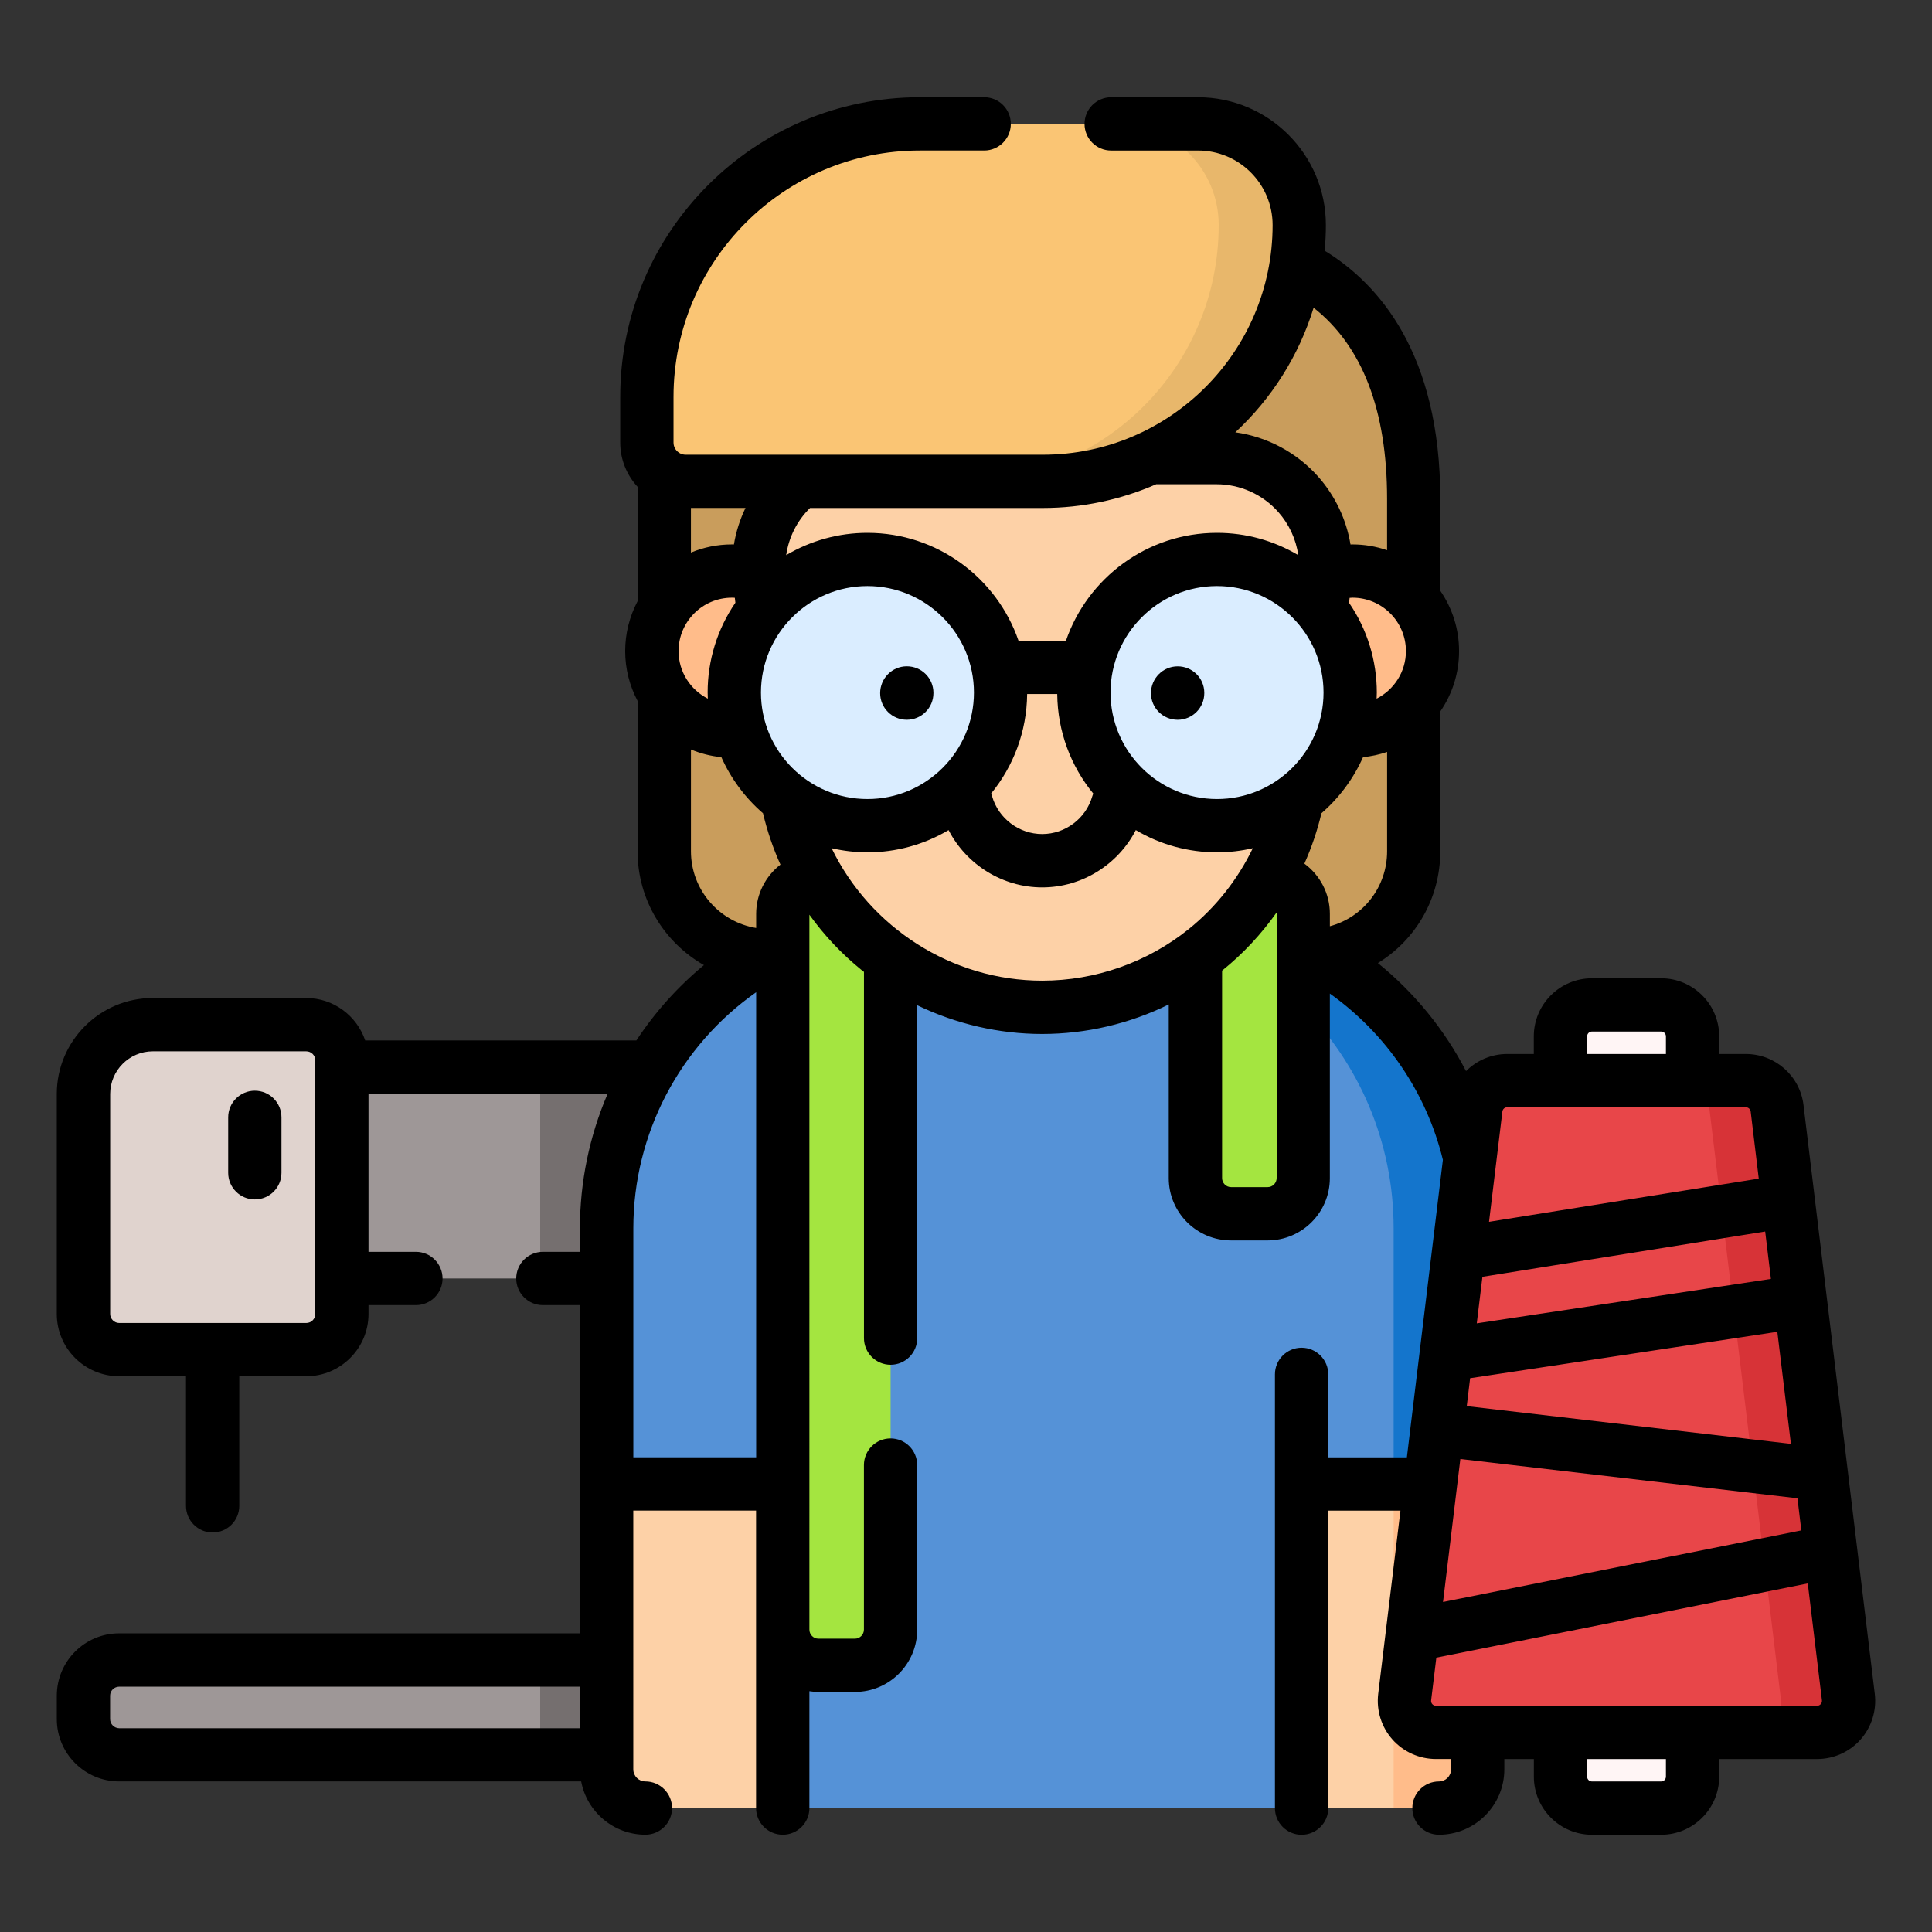 <?xml version="1.0" encoding="utf-8"?>
<!-- Generator: Adobe Illustrator 16.0.0, SVG Export Plug-In . SVG Version: 6.00 Build 0)  -->
<!DOCTYPE svg PUBLIC "-//W3C//DTD SVG 1.1//EN" "http://www.w3.org/Graphics/SVG/1.1/DTD/svg11.dtd">
<svg version="1.1" id="Layer_1" xmlns="http://www.w3.org/2000/svg" xmlns:xlink="http://www.w3.org/1999/xlink" x="0px" y="0px"
	 width="85px" height="85px" viewBox="0 0 85 85" enable-background="new 0 0 85 85" xml:space="preserve">
<rect x="0" y="0" width="85" height="85" fill="#333333" stroke="none"/>
<g>
	<path fill="#9E9797" d="M38.163,74.604v1.031c0,0.867-0.703,1.57-1.57,1.57H5.245c-0.867,0-1.57-0.703-1.57-1.57v-1.031
		c0-0.867,0.703-1.569,1.57-1.569h31.348C37.459,73.032,38.163,73.736,38.163,74.604L38.163,74.604z"/>
	<path fill="#756F6F" d="M38.163,74.604v1.031c0,0.867-0.703,1.57-1.57,1.57H23.766v-4.173h12.826
		C37.459,73.032,38.163,73.736,38.163,74.604L38.163,74.604z"/>
	<path fill="#9E9797" d="M13.411,46.95h17.904v9.298H13.411V46.95z"/>
	<path fill="#756F6F" d="M23.766,46.95h7.549v9.298h-7.549V46.95z"/>
	<path fill="#E0D3CE" d="M13.473,59.378H5.245c-0.867,0-1.57-0.703-1.57-1.57V48.13c0-1.684,1.365-3.048,3.047-3.048h6.752
		c0.867,0,1.57,0.703,1.57,1.569v11.155C15.043,58.675,14.34,59.378,13.473,59.378z"/>
	<path fill="#C99D5C" d="M53.079,10.692c0,0,9.119-0.242,9.119,11.26v15.501c0,2.535-2.057,4.593-4.592,4.593h-9.873V10.692H53.079z
		 M38.346,10.692c0,0-9.119-0.242-9.119,11.26v15.501c0,2.535,2.055,4.593,4.592,4.593h7.316V10.692H38.346L38.346,10.692z"/>
	<circle fill="#FFBC8A" cx="59.505" cy="28.645" r="3.521"/>
	<circle fill="#FFBC8A" cx="32.202" cy="28.645" r="3.521"/>
	<path fill="#5592D7" d="M65.013,54.035v23.81c0,0.94-0.764,1.704-1.705,1.704H28.397c-0.941,0-1.705-0.764-1.705-1.704v-23.81
		c0-7.646,6.195-13.841,13.84-13.841h10.641C58.817,40.195,65.013,46.391,65.013,54.035z"/>
	<path fill="#FDD1A7" d="M26.692,65.288v12.557c0,0.941,0.764,1.704,1.705,1.704h6.043V65.288H26.692L26.692,65.288z"/>
	<path fill="#1475CC" d="M65.013,54.035v23.81c0,0.94-0.764,1.704-1.705,1.704h-1.994V54.035c0-7.646-6.195-13.841-13.84-13.841
		h3.699C58.817,40.195,65.013,46.391,65.013,54.035L65.013,54.035z"/>
	<path fill="#FDD1A7" d="M65.013,65.288v12.557c0,0.941-0.764,1.704-1.705,1.704h-6.043V65.288H65.013L65.013,65.288z"/>
	<path fill="#FFBC8A" d="M65.013,65.288v12.557c0,0.941-0.764,1.704-1.705,1.704h-1.994V65.288H65.013L65.013,65.288z"/>
	<path fill="#A4E540" d="M37.614,73.269H36.01c-0.867,0-1.57-0.703-1.57-1.57V40.204c0-0.863,0.699-1.562,1.562-1.562h1.619
		c0.863,0,1.562,0.699,1.562,1.562v31.493C39.186,72.565,38.483,73.269,37.614,73.269z M57.339,51.831V40.204
		c0-0.863-0.699-1.562-1.562-1.562h-1.619c-0.863,0-1.562,0.699-1.562,1.562v11.627c0,0.866,0.703,1.569,1.57,1.569h1.604
		C56.634,53.401,57.339,52.698,57.339,51.831L57.339,51.831z"/>
	<path fill="#FDD1A7" d="M38.18,20.133c-2.883,0-5.117,2.522-4.768,5.386l1.066,8.73c0.701,5.748,5.584,10.067,11.374,10.067
		c5.791,0,10.672-4.319,11.373-10.067l1.066-8.73c0.35-2.862-1.885-5.386-4.768-5.386H38.18L38.18,20.133z"/>
	<circle fill="#DAEDFF" cx="38.163" cy="30.47" r="5.857"/>
	<circle fill="#DAEDFF" cx="53.542" cy="30.47" r="5.857"/>
	<path fill="#F69583" d="M53.815,38.165v0.015"/>
	<path fill="#FAC574" d="M45.89,21.175H30.165c-0.941,0-1.703-0.763-1.703-1.704v-2.012c0-6.634,5.377-12.011,12.01-12.011h12.241
		c2.459,0,4.453,1.992,4.453,4.451C57.165,16.127,52.118,21.175,45.89,21.175z"/>
	<path fill="#E8B76B" d="M57.165,9.901c0,3.113-1.262,5.933-3.303,7.972c-2.039,2.042-4.857,3.303-7.973,3.303h-3.545
		c3.114,0,5.932-1.261,7.973-3.303c2.039-2.039,3.301-4.857,3.301-7.972c0-2.459-1.992-4.453-4.451-4.453h3.547
		C55.173,5.448,57.165,7.442,57.165,9.901L57.165,9.901z"/>
	<g>
		<path fill="#FFF5F5" d="M73.083,79.549h-3.045c-0.764,0-1.385-0.619-1.385-1.384v-3.666c0-0.765,0.621-1.385,1.385-1.385h3.045
			c0.764,0,1.383,0.62,1.383,1.385v3.666C74.466,78.93,73.847,79.549,73.083,79.549L73.083,79.549L73.083,79.549z M73.083,50.645
			h-3.045c-0.764,0-1.385-0.619-1.385-1.384v-3.666c0-0.764,0.621-1.384,1.385-1.384h3.045c0.764,0,1.383,0.62,1.383,1.384v3.666
			C74.466,50.025,73.847,50.645,73.083,50.645L73.083,50.645L73.083,50.645z"/>
		<path fill="#E84649" d="M79.946,76.218H63.175c-0.83,0-1.475-0.727-1.375-1.551l3.137-25.907c0.084-0.694,0.674-1.217,1.375-1.217
			h10.5c0.699,0,1.291,0.521,1.375,1.217l3.135,25.907C81.421,75.491,80.776,76.218,79.946,76.218L79.946,76.218z"/>
		<path fill="#D73337" d="M79.946,76.218h-2.98c0.83,0,1.475-0.727,1.375-1.551L75.204,48.76c-0.082-0.694-0.672-1.218-1.373-1.217
			h2.98c0.699,0,1.289,0.521,1.375,1.217l3.135,25.907C81.419,75.491,80.776,76.218,79.946,76.218L79.946,76.218z"/>
	</g>
	<g>
		<path d="M11.211,47.986c-0.646,0-1.172,0.524-1.172,1.173v2.439c0,0.647,0.525,1.172,1.172,1.172c0.648,0,1.172-0.523,1.172-1.172
			v-2.439C12.383,48.511,11.86,47.986,11.211,47.986z M39.895,31.667c0.646,0,1.172-0.524,1.172-1.172v-0.016
			c0-0.646-0.523-1.165-1.172-1.165c-0.646,0-1.172,0.532-1.172,1.181C38.723,31.143,39.249,31.667,39.895,31.667z M51.812,29.316
			c-0.648,0-1.174,0.531-1.174,1.18c0,0.647,0.525,1.172,1.174,1.172c0.646,0,1.172-0.524,1.172-1.172V30.48
			C52.983,29.833,52.458,29.316,51.812,29.316z"/>
		<path d="M82.483,74.526L79.347,48.62c-0.152-1.282-1.244-2.249-2.535-2.249h-1.174v-0.775c0-1.409-1.146-2.556-2.555-2.556h-3.045
			c-1.41,0-2.557,1.146-2.557,2.556v0.775h-1.174c-0.699,0-1.342,0.286-1.807,0.753c-0.953-1.834-2.271-3.452-3.879-4.753
			c1.662-1.016,2.746-2.842,2.746-4.918v-6.152c0.539-0.78,0.828-1.707,0.826-2.655c0.002-0.949-0.287-1.875-0.826-2.656v-4.036
			c0-6.407-2.709-9.47-5.086-10.923c0.033-0.373,0.053-0.748,0.053-1.129c0-3.101-2.521-5.623-5.623-5.623h-3.824
			c-0.646,0-1.172,0.524-1.172,1.172c0,0.648,0.523,1.172,1.172,1.172h3.824c1.809,0,3.279,1.472,3.279,3.279
			c0,5.57-4.531,10.104-10.104,10.104H30.163c-0.1-0.001-0.197-0.029-0.281-0.082c-0.008-0.006-0.018-0.013-0.025-0.019
			c-0.143-0.1-0.225-0.261-0.225-0.433V17.46c0-5.977,4.861-10.838,10.838-10.838H43.3c0.646,0,1.172-0.524,1.172-1.172
			c0-0.648-0.523-1.172-1.172-1.172h-2.831c-7.27,0-13.182,5.912-13.182,13.182v2.012c0,0.755,0.295,1.44,0.771,1.954
			c-0.004,0.175-0.006,0.351-0.008,0.526v4.5c-0.357,0.676-0.545,1.429-0.545,2.192c0,0.791,0.199,1.537,0.545,2.192v6.615
			c0,2.144,1.178,4.017,2.92,5.01c-1.15,0.951-2.152,2.068-2.973,3.315h-11.93c-0.367-1.085-1.393-1.868-2.598-1.868H6.719
			c-2.326,0-4.221,1.894-4.221,4.221v9.678c0,1.512,1.23,2.742,2.744,2.742h2.941v5.702c0,0.646,0.525,1.172,1.172,1.172
			s1.172-0.524,1.172-1.172V60.55h2.943c1.512,0,2.742-1.23,2.742-2.742V57.42h2.086c0.646,0,1.172-0.524,1.172-1.172
			c0-0.648-0.525-1.173-1.172-1.173h-2.086v-6.953h10.521c-0.803,1.866-1.217,3.879-1.219,5.911v1.042h-1.631
			c-0.646,0-1.172,0.524-1.172,1.173c0,0.647,0.523,1.172,1.172,1.172h1.631v14.44H5.241c-1.512,0-2.742,1.229-2.742,2.742v1.031
			c0,1.512,1.23,2.742,2.742,2.742h20.328c0.25,1.332,1.422,2.344,2.826,2.344c0.646,0,1.172-0.524,1.172-1.172
			c0-0.648-0.525-1.172-1.172-1.172c-0.295,0-0.533-0.238-0.533-0.532V66.459h5.402v13.089c0,0.646,0.525,1.172,1.174,1.172
			c0.646,0,1.172-0.524,1.172-1.172v-5.142c0.129,0.021,0.262,0.032,0.396,0.032h1.605c1.512,0,2.742-1.229,2.742-2.742v-7.239
			c0-0.646-0.525-1.173-1.172-1.173s-1.172,0.525-1.172,1.173v7.239c0,0.221-0.18,0.398-0.398,0.398h-1.605
			c-0.219,0-0.396-0.179-0.396-0.398V40.244c0.652,0.909,1.426,1.729,2.297,2.435c0.033,0.027,0.068,0.053,0.104,0.08v16.113
			c0,0.646,0.525,1.172,1.172,1.172s1.172-0.524,1.172-1.172V44.226c1.705,0.823,3.586,1.264,5.497,1.264
			c1.938,0,3.846-0.451,5.568-1.298v7.641c0,1.513,1.23,2.741,2.742,2.741h1.604c1.514,0,2.742-1.229,2.742-2.741v-8.121
			c2.473,1.758,4.25,4.351,4.973,7.316l-1.584,13.089h-3.459v-3.651c0-0.646-0.525-1.172-1.174-1.172
			c-0.646,0-1.172,0.524-1.172,1.172V79.55c0,0.646,0.525,1.172,1.172,1.172c0.648,0,1.174-0.524,1.174-1.172V66.461h3.176
			l-0.979,8.065c-0.086,0.727,0.141,1.455,0.625,2.002c0.486,0.548,1.182,0.86,1.912,0.861h0.668v0.455
			c0,0.294-0.238,0.532-0.531,0.532c-0.646,0-1.172,0.523-1.172,1.172c0,0.647,0.523,1.172,1.172,1.172
			c1.584,0,2.875-1.29,2.875-2.876V77.39h1.299v0.775c0,1.408,1.145,2.556,2.555,2.556h3.045c1.408,0,2.555-1.146,2.555-2.556V77.39
			h4.309c0.73,0,1.43-0.313,1.914-0.861C82.341,75.981,82.571,75.252,82.483,74.526L82.483,74.526z M13.872,57.808
			c0,0.22-0.178,0.398-0.398,0.398H5.245c-0.219,0-0.398-0.18-0.398-0.398V48.13c0-1.034,0.842-1.876,1.875-1.876h6.752
			c0.221,0,0.398,0.179,0.398,0.397V57.808L13.872,57.808z M33.479,30.47c0-2.584,2.102-4.686,4.684-4.686
			c2.584,0,4.686,2.102,4.686,4.686c0,2.583-2.102,4.685-4.686,4.685S33.479,33.053,33.479,30.47z M30.399,22.347h2.4
			c-0.246,0.509-0.418,1.051-0.51,1.607c-0.029,0-0.059-0.002-0.088-0.002c-0.639,0-1.248,0.128-1.803,0.359V22.347L30.399,22.347z
			 M29.854,28.645c0-1.295,1.053-2.349,2.348-2.349c0.043,0,0.084,0.002,0.127,0.004l0.025,0.217
			c-0.797,1.164-1.223,2.542-1.221,3.953c0,0.09,0.004,0.179,0.008,0.267C30.377,30.349,29.854,29.558,29.854,28.645L29.854,28.645z
			 M45.19,30.534h1.324c0.016,1.657,0.605,3.182,1.584,4.378c-0.016,0.04-0.029,0.082-0.043,0.124
			c-0.281,0.978-1.188,1.659-2.203,1.659s-1.922-0.683-2.203-1.659c-0.014-0.042-0.027-0.084-0.043-0.125
			C44.583,33.716,45.175,32.192,45.19,30.534L45.19,30.534z M48.858,30.47c0-2.584,2.102-4.686,4.684-4.686
			c2.584,0,4.688,2.102,4.688,4.686c0,2.583-2.104,4.685-4.688,4.685C50.96,35.154,48.858,33.053,48.858,30.47z M59.505,26.296
			c1.295,0,2.35,1.054,2.35,2.349c0,0.913-0.525,1.704-1.289,2.093c0.004-0.089,0.008-0.178,0.008-0.268
			c0-1.41-0.424-2.788-1.223-3.952l0.027-0.214C59.421,26.301,59.462,26.296,59.505,26.296L59.505,26.296z M58.509,40.751v-0.547
			c0-0.893-0.436-1.703-1.121-2.207c0.318-0.715,0.57-1.456,0.75-2.217c0.783-0.679,1.408-1.521,1.83-2.468
			c0.359-0.036,0.715-0.112,1.059-0.23v4.37C61.026,39.025,59.978,40.354,58.509,40.751z M57.794,13.539
			c2.146,1.691,3.232,4.515,3.232,8.411v2.257c-0.488-0.169-1.004-0.255-1.521-0.255c-0.029,0-0.059,0.002-0.088,0.002
			c-0.184-1.105-0.676-2.139-1.418-2.979c-0.945-1.064-2.24-1.759-3.65-1.955C55.938,17.546,57.142,15.663,57.794,13.539
			L57.794,13.539z M50.872,21.303c0.014,0.001,0.027,0.002,0.041,0.002h2.611c1.041,0,2.029,0.446,2.719,1.225
			c0.471,0.532,0.775,1.19,0.877,1.895c-1.082-0.646-2.318-0.983-3.578-0.982c-3.078,0-5.697,1.99-6.646,4.75h-2.084
			c-0.949-2.76-3.569-4.75-6.647-4.75c-1.258-0.001-2.494,0.338-3.576,0.981c0.113-0.788,0.482-1.518,1.049-2.075h10.254
			C47.606,22.348,49.302,21.991,50.872,21.303L50.872,21.303z M4.844,75.635v-1.031c0-0.221,0.18-0.397,0.4-0.398H25.52v1.829H5.245
			C5.024,76.032,4.846,75.854,4.844,75.635L4.844,75.635z M27.864,64.116V54.034c0-4.151,2.043-8.021,5.404-10.38v20.462H27.864
			L27.864,64.116z M33.268,40.204v0.624c-1.625-0.266-2.869-1.679-2.869-3.376v-4.478c0.426,0.179,0.877,0.292,1.338,0.338
			c0.422,0.947,1.047,1.79,1.832,2.468c0.184,0.776,0.439,1.532,0.768,2.26C33.682,38.546,33.268,39.337,33.268,40.204
			L33.268,40.204z M36.588,37.318c0.518,0.119,1.045,0.181,1.574,0.182c1.258,0.001,2.49-0.337,3.572-0.979
			c0.783,1.518,2.37,2.521,4.12,2.521s3.334-1.003,4.117-2.521c1.08,0.643,2.314,0.979,3.57,0.979c0.543,0,1.07-0.063,1.578-0.182
			c-0.66,1.368-1.619,2.591-2.814,3.554c-1.82,1.467-4.111,2.273-6.451,2.273C41.866,43.146,38.276,40.799,36.588,37.318
			L36.588,37.318z M56.167,51.831c0,0.221-0.18,0.397-0.398,0.397h-1.604c-0.221,0-0.398-0.179-0.398-0.397v-9.127l0.012-0.01
			c0.914-0.735,1.713-1.597,2.385-2.546c0.002,0.019,0.006,0.035,0.006,0.056v11.627H56.167z M64.679,60.636l13.516-2.042
			l0.598,4.93l-14.262-1.66L64.679,60.636z M77.913,56.267l-12.941,1.955l0.248-2.047l12.441-1.993L77.913,56.267L77.913,56.267z
			 M64.249,64.19l14.832,1.728l0.17,1.413L63.487,70.48L64.249,64.19z M69.827,45.595c0-0.116,0.094-0.212,0.211-0.212h3.045
			c0.117,0,0.211,0.096,0.211,0.212v0.776h-3.469L69.827,45.595L69.827,45.595z M66.31,48.715h10.502
			c0.105,0,0.197,0.08,0.211,0.187l0.355,2.952l-11.867,1.901l0.588-4.854C66.112,48.795,66.202,48.715,66.31,48.715L66.31,48.715z
			 M73.294,78.165c0,0.116-0.094,0.212-0.211,0.212h-3.045c-0.117,0-0.211-0.096-0.211-0.212V77.39h3.467V78.165L73.294,78.165z
			 M80.104,74.975c-0.039,0.046-0.098,0.071-0.158,0.071H63.175c-0.062,0-0.119-0.025-0.16-0.071
			c-0.041-0.045-0.059-0.105-0.051-0.166l0.229-1.879l16.342-3.266l0.623,5.145C80.167,74.887,80.134,74.941,80.104,74.975
			L80.104,74.975z"/>
	</g>
</g>
</svg>
